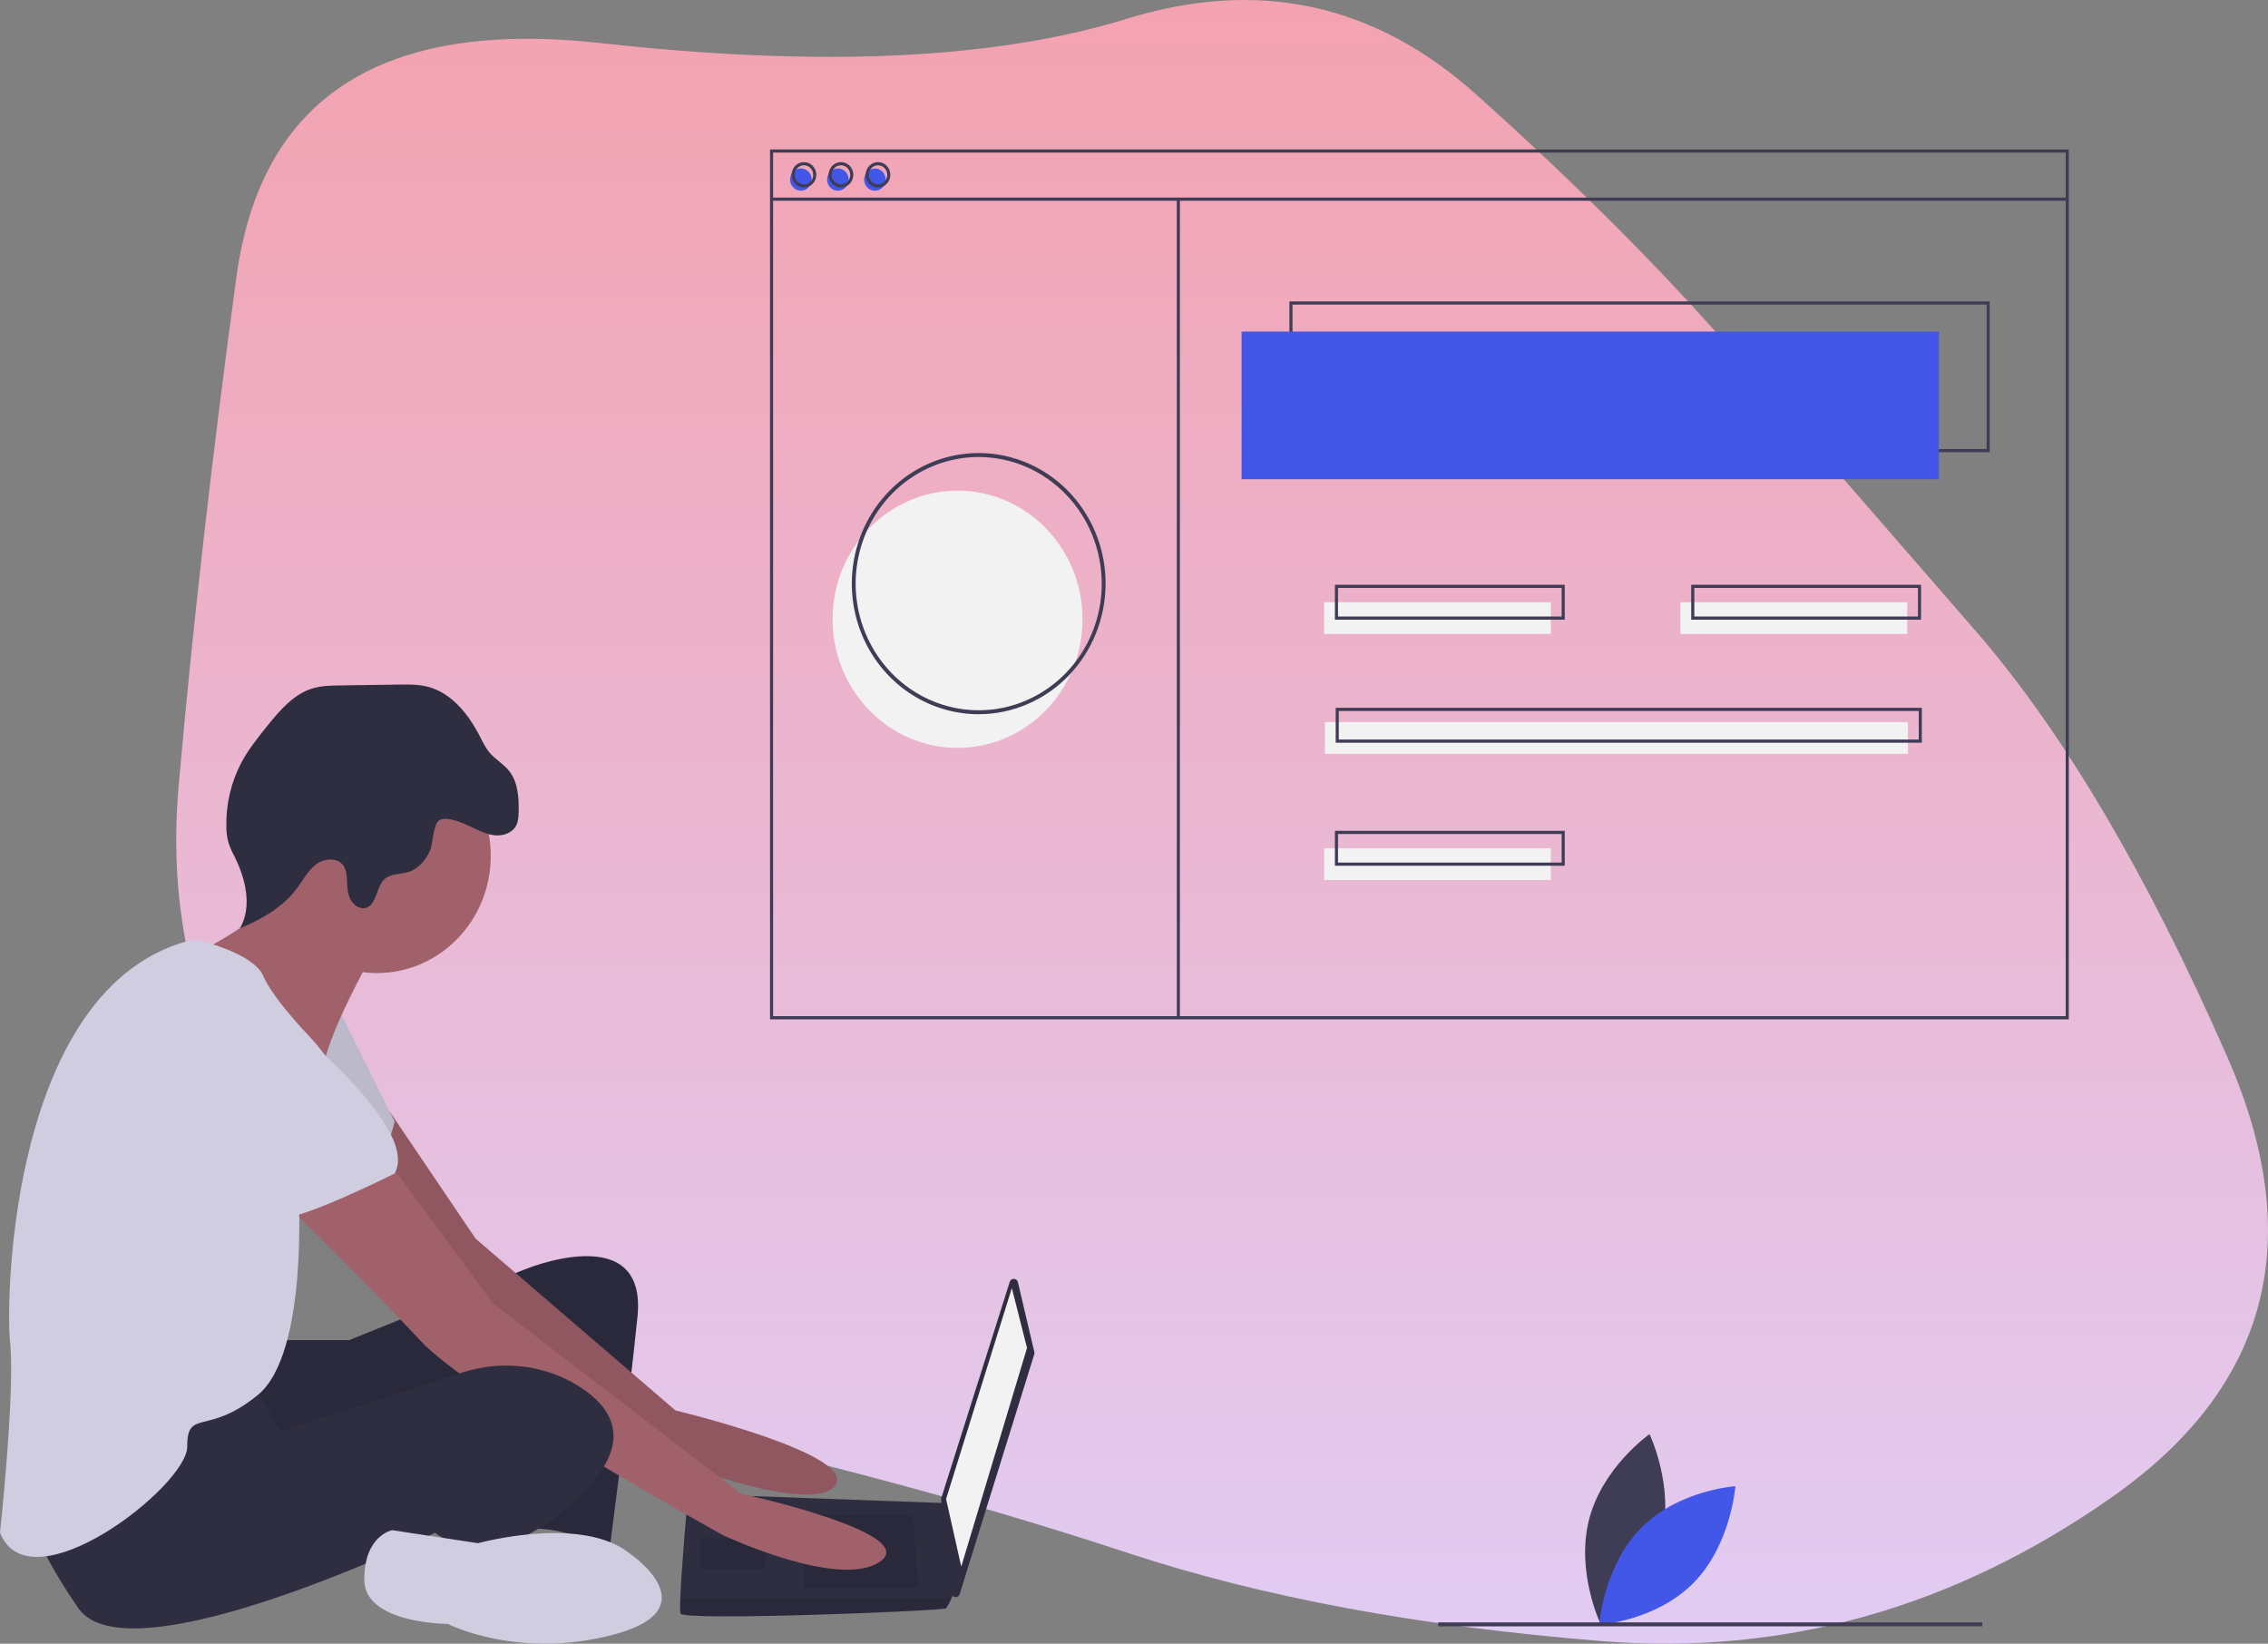 <svg width="592" height="429" viewBox="0 0 592 429" fill="none" xmlns="http://www.w3.org/2000/svg">
<rect x="0" y="0" width="592" height="429" fill="#808080" stroke="none"/>
<path d="M581.334 275.745C602.357 323.64 592.302 361.999 551.171 390.821C510.04 419.642 465.709 432.146 418.18 428.331C370.65 424.517 329.519 416.887 294.786 405.443C260.053 393.999 223.263 383.827 184.417 374.926C145.57 366.025 111.98 345.892 83.645 314.528C55.31 283.163 42.971 246.712 46.627 205.174C50.283 163.637 55.31 119.345 61.708 72.298C68.106 25.25 99.869 4.906 156.996 11.263C214.123 17.621 259.824 15.502 294.1 4.906C328.376 -5.691 358.768 0.879 385.275 24.615C411.782 48.35 434.404 71.026 453.141 92.642C471.879 114.259 492.673 138.206 515.524 164.485C538.375 190.764 560.311 227.85 581.334 275.745Z" fill="url(#paint0_linear)"/>
<path d="M433.653 401.732C430.148 415.467 417.866 424.05 417.866 424.05C417.866 424.05 411.267 410.365 414.772 396.63C418.277 382.894 430.559 374.311 430.559 374.311C430.559 374.311 437.159 387.997 433.653 401.732Z" fill="#3F3D56"/>
<path d="M428.337 398.826C418.52 408.807 417.422 424.043 417.422 424.043C417.422 424.043 432.24 423.097 442.057 413.116C451.874 403.136 452.972 387.9 452.972 387.9C452.972 387.9 438.154 388.845 428.337 398.826Z" fill="#4256E7"/>
<path d="M72.632 349.774H91.12L136.68 331.429C136.68 331.429 169.034 317.839 166.393 343.659C163.752 369.478 159.13 404.131 159.13 404.131C159.13 404.131 144.603 397.336 136.68 399.375C128.756 401.413 134.039 357.928 134.039 357.928C134.039 357.928 69.33 389.862 63.388 385.785C57.445 381.709 56.124 353.171 56.124 353.171L72.632 349.774Z" fill="#2F2E41"/>
<path opacity="0.1" d="M72.632 349.774H91.12L136.68 331.429C136.68 331.429 169.034 317.839 166.393 343.659C163.752 369.478 159.13 404.131 159.13 404.131C159.13 404.131 144.603 397.336 136.68 399.375C128.756 401.413 134.039 357.928 134.039 357.928C134.039 357.928 69.33 389.862 63.388 385.785C57.445 381.709 56.124 353.171 56.124 353.171L72.632 349.774Z" fill="black"/>
<path d="M101.76 290.195L124.134 323.275L176.297 368.12C176.297 368.12 224.498 379.67 217.895 387.824C211.292 395.977 171.015 379.67 171.015 379.67C171.015 379.67 110.929 334.826 108.948 331.429C106.967 328.031 85.177 296.097 85.177 296.097L101.76 290.195Z" fill="#A0616A"/>
<path opacity="0.1" d="M101.76 290.195L124.134 323.275L176.297 368.12C176.297 368.12 224.498 379.67 217.895 387.824C211.292 395.977 171.015 379.67 171.015 379.67C171.015 379.67 110.929 334.826 108.948 331.429C106.967 328.031 85.177 296.097 85.177 296.097L101.76 290.195Z" fill="black"/>
<path d="M88.479 263.482L103.005 292.699C103.005 292.699 99.704 306.968 94.421 308.327C89.139 309.686 66.689 290.661 66.689 290.661L88.479 263.482Z" fill="#D0CDE1"/>
<path opacity="0.1" d="M88.479 263.482L103.005 292.699C103.005 292.699 99.704 306.968 94.421 308.327C89.139 309.686 66.689 290.661 66.689 290.661L88.479 263.482Z" fill="black"/>
<path d="M265.694 334.647L269.985 352.861C270.033 353.064 270.025 353.277 269.963 353.476L250.499 416.069C250.422 416.317 250.264 416.53 250.053 416.673C249.842 416.816 249.589 416.88 249.337 416.855C249.086 416.829 248.85 416.716 248.67 416.533C248.49 416.35 248.376 416.11 248.347 415.851L245.655 391.467C245.637 391.305 245.653 391.141 245.702 390.986L263.568 334.562C263.643 334.327 263.79 334.123 263.987 333.981C264.185 333.84 264.422 333.768 264.662 333.778C264.903 333.787 265.133 333.877 265.32 334.034C265.506 334.191 265.637 334.406 265.694 334.647Z" fill="#2F2E41"/>
<path d="M264.116 336.185L268.077 351.813L250.909 408.887L246.948 391.221L264.116 336.185Z" fill="#F2F2F2"/>
<path d="M177.618 421.117C178.278 423.156 246.288 420.438 246.948 419.759C247.524 418.908 248.011 417.997 248.401 417.041C249.021 415.682 249.589 414.323 249.589 414.323L246.948 392.322L179.599 389.862C179.599 389.862 177.915 408.507 177.571 417.041C177.486 419.195 177.486 420.71 177.618 421.117Z" fill="#2F2E41"/>
<path opacity="0.1" d="M238.364 395.298L239.685 414.323H209.972V395.298H238.364Z" fill="black"/>
<path opacity="0.1" d="M200.068 401.413L200.245 401.377L199.407 409.567H182.9V401.413H200.068Z" fill="black"/>
<path opacity="0.1" d="M177.618 421.117C178.278 423.156 246.288 420.438 246.948 419.759C247.524 418.908 248.011 417.997 248.401 417.041H177.571C177.486 419.195 177.486 420.71 177.618 421.117Z" fill="black"/>
<path d="M98.383 253.97C114.793 253.97 128.096 240.281 128.096 223.394C128.096 206.508 114.793 192.819 98.383 192.819C81.973 192.819 68.67 206.508 68.67 223.394C68.67 240.281 81.973 253.97 98.383 253.97Z" fill="#A0616A"/>
<path d="M96.402 250.573C96.402 250.573 86.498 268.239 84.517 277.751C82.536 287.264 54.804 258.726 54.804 258.726L51.172 248.874C51.172 248.874 77.254 236.304 75.273 226.112C73.292 215.92 96.402 250.573 96.402 250.573Z" fill="#A0616A"/>
<path d="M101.684 303.571L128.756 340.262L193.465 389.862C193.465 389.862 240.345 400.054 229.78 407.528C219.216 415.002 188.843 400.734 188.843 400.734C188.843 400.734 123.474 364.722 109.608 349.774C95.742 334.826 69.991 309.686 69.991 309.686L101.684 303.571Z" fill="#A0616A"/>
<path d="M65.369 360.645L73.292 373.555L120.58 358.246C130.956 354.887 142.333 356.123 151.536 362.089C159.79 367.44 165.072 375.933 153.187 388.503C129.417 413.643 113.57 400.054 113.57 400.054C113.57 400.054 33.675 438.783 20.469 419.759C7.263 400.734 6.603 391.221 6.603 391.221C6.603 391.221 57.445 358.607 65.369 360.645Z" fill="#2F2E41"/>
<path d="M164.412 405.49C164.412 405.49 185.541 419.759 160.45 426.553C135.359 433.348 116.871 423.835 116.871 423.835C116.871 423.835 95.082 423.835 95.082 412.284C95.082 400.734 102.345 399.375 102.345 399.375L124.795 402.772C124.795 402.772 151.866 395.298 164.412 405.49Z" fill="#D0CDE1"/>
<path d="M122.758 215.703C124.78 216.631 126.786 217.729 128.984 217.998C131.183 218.267 133.687 217.477 134.727 215.466C135.289 214.38 135.353 213.102 135.38 211.871C135.459 208.14 135.197 204.107 132.899 201.219C131.437 199.382 129.302 198.223 127.789 196.43C126.704 195.146 125.983 193.589 125.205 192.087C122.262 186.397 117.903 180.929 111.846 179.289C109.316 178.604 106.663 178.638 104.048 178.676L88.793 178.897C86.325 178.933 83.818 178.975 81.455 179.71C76.545 181.238 72.97 185.486 69.696 189.55C67.247 192.59 64.791 195.661 62.952 199.127C60.317 204.186 58.984 209.855 59.081 215.594C59.061 217.065 59.245 218.533 59.63 219.951C60.079 221.251 60.636 222.51 61.294 223.712C64.154 229.494 65.853 236.716 62.631 242.294C68.228 239.941 73.765 236.857 77.457 231.931C79.108 229.727 80.403 227.147 82.604 225.53C84.805 223.913 88.391 223.773 89.803 226.146C90.289 227.106 90.538 228.174 90.531 229.256C90.634 231.037 90.632 232.888 91.366 234.505C92.1 236.121 93.848 237.426 95.517 236.942C98.392 236.109 98.117 231.569 100.331 229.506C102.013 227.94 104.607 228.239 106.768 227.528C109.285 226.7 111.173 224.456 112.249 221.972C113.067 220.084 113.056 215.144 114.603 214.121C116.544 212.839 120.959 214.877 122.758 215.703Z" fill="#2F2E41"/>
<path d="M48.814 245.651C50.15 245.284 51.558 245.288 52.893 245.662C57.131 246.833 66.633 249.933 68.67 254.649C71.311 260.765 80.555 270.277 80.555 270.277C80.555 270.277 93.101 283.187 90.46 292.02C87.818 300.853 77.914 311.045 77.914 311.045C77.914 311.045 80.555 353.171 67.349 364.043C54.144 374.914 48.861 367.44 48.861 377.632C48.861 387.824 7.923 419.759 0 400.054C0 400.054 3.962 363.363 2.641 350.454C1.34 337.73 3.245 258.346 48.814 245.651Z" fill="#D0CDE1"/>
<path d="M69.991 262.803C69.991 262.803 110.268 293.379 103.005 306.289C103.005 306.289 78.574 318.519 73.292 317.839C68.01 317.16 47.541 293.379 42.258 291.34C36.976 289.302 34.335 252.611 69.991 262.803Z" fill="#D0CDE1"/>
<path d="M249.943 195.189C267.958 195.189 282.562 180.161 282.562 161.623C282.562 143.085 267.958 128.057 249.943 128.057C231.928 128.057 217.324 143.085 217.324 161.623C217.324 180.161 231.928 195.189 249.943 195.189Z" fill="#F2F2F2"/>
<path d="M519.358 118.03H336.567V78.671H519.358V118.03ZM337.372 117.202H518.553V79.499H337.372V117.202Z" fill="#3F3D56"/>
<path d="M506.071 86.542H324.086V125.074H506.071V86.542Z" fill="#4256E7"/>
<path d="M209.044 49.772C210.601 49.772 211.863 48.474 211.863 46.872C211.863 45.27 210.601 43.972 209.044 43.972C207.488 43.972 206.226 45.27 206.226 46.872C206.226 48.474 207.488 49.772 209.044 49.772Z" fill="#4256E7"/>
<path d="M218.707 49.772C220.264 49.772 221.526 48.474 221.526 46.872C221.526 45.27 220.264 43.972 218.707 43.972C217.151 43.972 215.889 45.27 215.889 46.872C215.889 48.474 217.151 49.772 218.707 49.772Z" fill="#4256E7"/>
<path d="M228.37 49.772C229.927 49.772 231.189 48.474 231.189 46.872C231.189 45.27 229.927 43.972 228.37 43.972C226.814 43.972 225.552 45.27 225.552 46.872C225.552 48.474 226.814 49.772 228.37 49.772Z" fill="#4256E7"/>
<path d="M540 266.044H200.992V39H540V266.044ZM201.797 265.215H539.195V39.829H201.797V265.215Z" fill="#3F3D56"/>
<path d="M539.597 51.568H201.395V52.397H539.597V51.568Z" fill="#3F3D56"/>
<path d="M209.85 48.944C209.213 48.944 208.59 48.749 208.06 48.385C207.53 48.021 207.118 47.503 206.874 46.897C206.63 46.292 206.566 45.625 206.691 44.982C206.815 44.339 207.122 43.749 207.572 43.285C208.023 42.822 208.596 42.506 209.221 42.378C209.846 42.25 210.494 42.316 211.082 42.567C211.671 42.818 212.174 43.242 212.528 43.788C212.882 44.333 213.071 44.974 213.071 45.629C213.07 46.508 212.73 47.35 212.126 47.972C211.522 48.593 210.704 48.943 209.85 48.944ZM209.85 43.143C209.372 43.143 208.905 43.289 208.508 43.562C208.11 43.835 207.801 44.224 207.618 44.678C207.435 45.132 207.387 45.632 207.48 46.114C207.574 46.596 207.804 47.039 208.141 47.387C208.479 47.734 208.91 47.971 209.378 48.067C209.847 48.163 210.333 48.114 210.774 47.926C211.216 47.737 211.593 47.419 211.858 47.01C212.124 46.601 212.265 46.121 212.265 45.629C212.265 44.97 212.01 44.338 211.557 43.872C211.104 43.406 210.49 43.144 209.85 43.143V43.143Z" fill="#3F3D56"/>
<path d="M219.513 48.944C218.876 48.944 218.253 48.749 217.723 48.385C217.193 48.021 216.781 47.503 216.537 46.897C216.293 46.292 216.229 45.625 216.354 44.982C216.478 44.339 216.785 43.749 217.235 43.285C217.685 42.822 218.259 42.506 218.884 42.378C219.509 42.25 220.157 42.316 220.745 42.567C221.334 42.818 221.837 43.242 222.191 43.788C222.545 44.333 222.734 44.974 222.734 45.629C222.733 46.508 222.393 47.35 221.789 47.972C221.185 48.593 220.367 48.943 219.513 48.944V48.944ZM219.513 43.143C219.035 43.143 218.568 43.289 218.17 43.562C217.773 43.835 217.464 44.224 217.281 44.678C217.098 45.132 217.05 45.632 217.143 46.114C217.236 46.596 217.467 47.039 217.804 47.387C218.142 47.734 218.573 47.971 219.041 48.067C219.51 48.163 219.996 48.114 220.437 47.926C220.878 47.737 221.256 47.419 221.521 47.01C221.787 46.601 221.928 46.121 221.928 45.629C221.928 44.97 221.673 44.338 221.22 43.872C220.767 43.406 220.153 43.144 219.513 43.143V43.143Z" fill="#3F3D56"/>
<path d="M229.176 48.944C228.538 48.944 227.916 48.749 227.386 48.385C226.856 48.021 226.444 47.503 226.2 46.897C225.956 46.292 225.892 45.625 226.016 44.982C226.141 44.339 226.447 43.749 226.898 43.285C227.348 42.822 227.922 42.506 228.547 42.378C229.172 42.25 229.82 42.316 230.408 42.567C230.997 42.818 231.5 43.242 231.854 43.788C232.208 44.333 232.396 44.974 232.396 45.629C232.396 46.508 232.056 47.35 231.452 47.972C230.848 48.593 230.029 48.943 229.176 48.944V48.944ZM229.176 43.143C228.698 43.143 228.231 43.289 227.833 43.562C227.436 43.835 227.127 44.224 226.944 44.678C226.761 45.132 226.713 45.632 226.806 46.114C226.899 46.596 227.129 47.039 227.467 47.387C227.805 47.734 228.236 47.971 228.704 48.067C229.173 48.163 229.659 48.114 230.1 47.926C230.541 47.737 230.919 47.419 231.184 47.01C231.45 46.601 231.591 46.121 231.591 45.629C231.591 44.97 231.336 44.338 230.883 43.872C230.43 43.406 229.816 43.144 229.176 43.143V43.143Z" fill="#3F3D56"/>
<path d="M307.979 51.983H307.174V265.951H307.979V51.983Z" fill="#3F3D56"/>
<path d="M404.812 157.183H345.626V165.469H404.812V157.183Z" fill="#F2F2F2"/>
<path d="M497.817 157.183H438.632V165.469H497.817V157.183Z" fill="#F2F2F2"/>
<path d="M408.435 161.74H348.445V152.625H408.435V161.74ZM349.25 160.912H407.63V153.454H349.25V160.912Z" fill="#3F3D56"/>
<path d="M404.812 221.401H345.626V229.688H404.812V221.401Z" fill="#F2F2F2"/>
<path d="M408.435 225.959H348.445V216.844H408.435V225.959ZM349.25 225.13H407.63V217.673H349.25V225.13Z" fill="#3F3D56"/>
<path d="M498.019 188.463H345.827V196.75H498.019V188.463Z" fill="#F2F2F2"/>
<path d="M501.642 193.85H348.646V184.735H501.642V193.85ZM349.451 193.021H500.837V185.563H349.451V193.021Z" fill="#3F3D56"/>
<path d="M501.441 161.74H441.45V152.625H501.441V161.74ZM442.256 160.912H500.636V153.454H442.256V160.912Z" fill="#3F3D56"/>
<path d="M255.463 186.411C248.912 186.411 242.509 184.412 237.062 180.667C231.615 176.922 227.37 171.599 224.863 165.371C222.357 159.143 221.701 152.29 222.979 145.679C224.257 139.068 227.411 132.995 232.043 128.228C236.675 123.462 242.577 120.216 249.001 118.901C255.426 117.586 262.086 118.26 268.138 120.84C274.19 123.42 279.362 127.788 283.002 133.393C286.641 138.998 288.584 145.587 288.584 152.328C288.574 161.364 285.081 170.027 278.872 176.417C272.663 182.806 264.244 186.4 255.463 186.411ZM255.463 119.279C249.111 119.279 242.901 121.217 237.62 124.848C232.338 128.48 228.222 133.642 225.791 139.681C223.36 145.72 222.724 152.365 223.963 158.776C225.202 165.187 228.261 171.076 232.753 175.698C237.244 180.32 242.967 183.468 249.197 184.743C255.427 186.018 261.885 185.364 267.754 182.862C273.622 180.361 278.638 176.125 282.167 170.69C285.696 165.255 287.58 158.865 287.58 152.328C287.57 143.566 284.183 135.165 278.162 128.97C272.141 122.774 263.978 119.288 255.463 119.279Z" fill="#3F3D56"/>
<path d="M517.418 423.438H375.4V424.471H517.418V423.438Z" fill="#3F3D56"/>
<defs>
<linearGradient id="paint0_linear" x1="46" y1="0" x2="46" y2="429" gradientUnits="userSpaceOnUse">
<stop stop-color="#F3A2B0"/>
<stop offset="1" stop-color="#E1CCF3"/>
</linearGradient>
</defs>
</svg>
